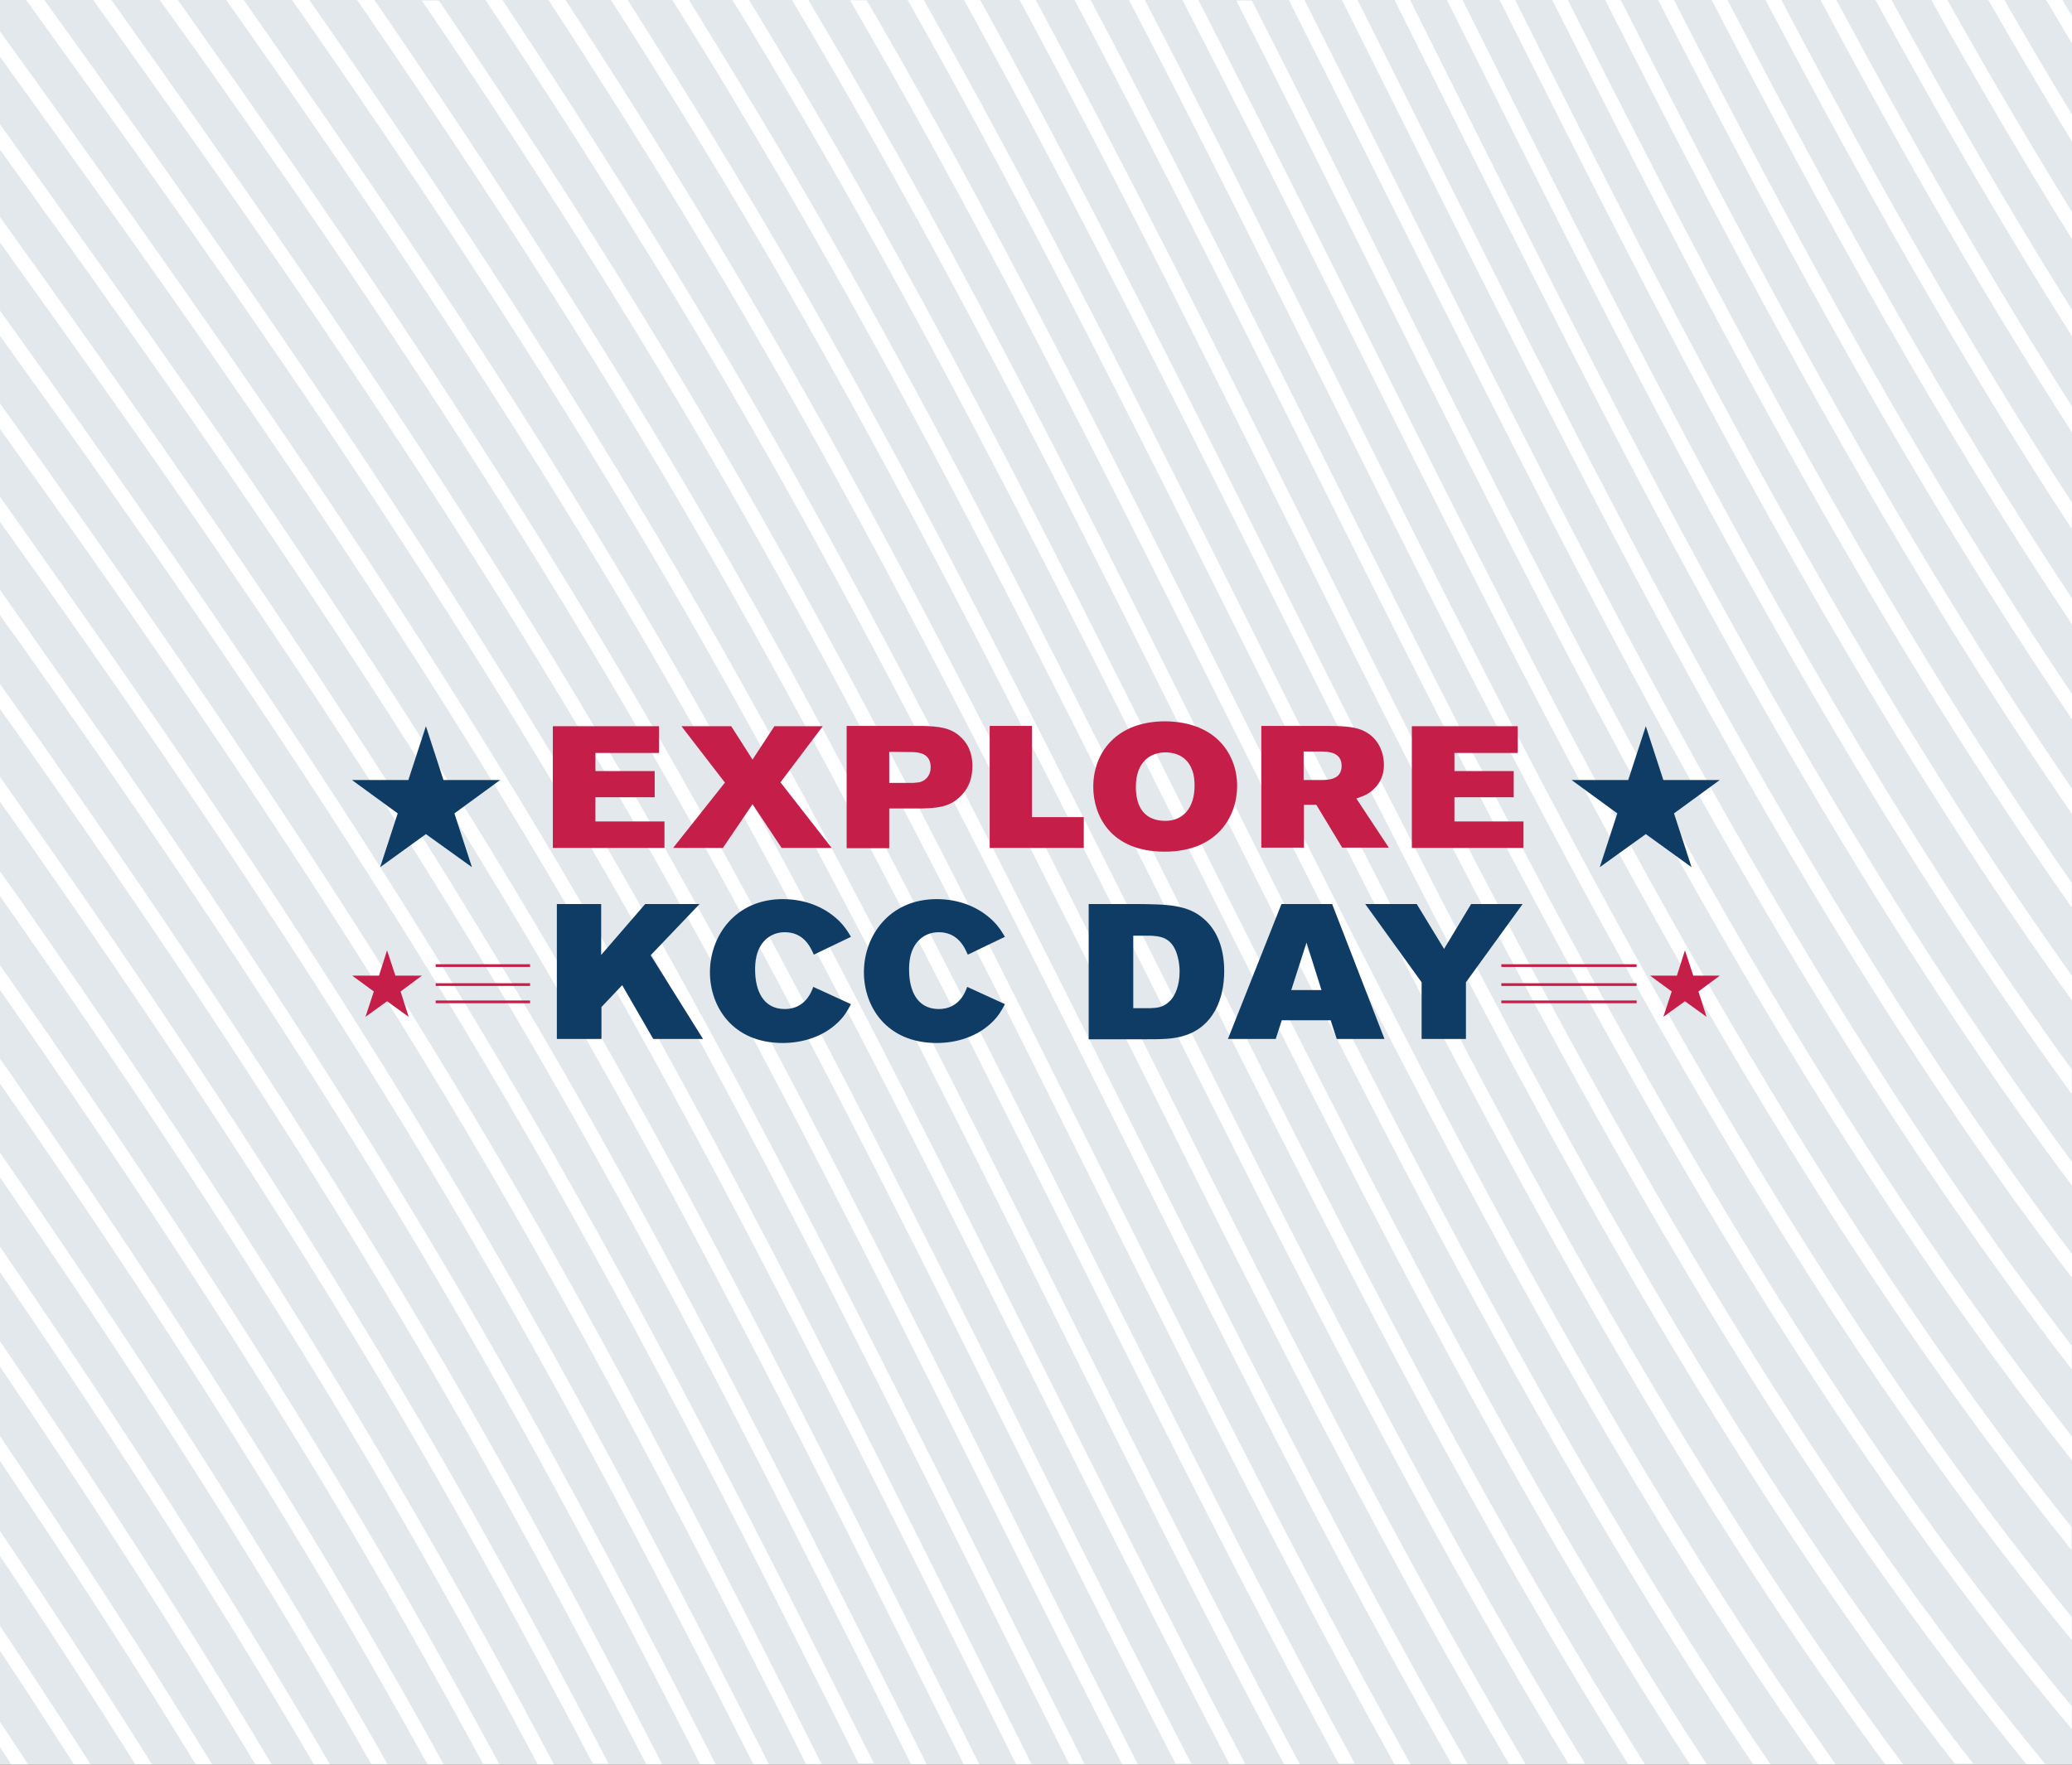 <?xml version="1.0" encoding="utf-8"?>
<!-- Generator: Adobe Illustrator 25.2.3, SVG Export Plug-In . SVG Version: 6.00 Build 0)  -->
<svg version="1.1" id="Layer_1" xmlns="http://www.w3.org/2000/svg" xmlns:xlink="http://www.w3.org/1999/xlink" x="0px" y="0px"
	 viewBox="0 0 720 613.3" style="enable-background:new 0 0 720 613.3;" xml:space="preserve">
<rect x="0" y="0" width="720" height="613.3" fill="#808080" stroke="none"/>
<style type="text/css">
	.st0{fill:#FFFFFF;}
	.st1{opacity:0.12;}
	.st2{fill:#0F3B63;}
	.st3{fill:none;}
	.st4{fill:#C51F49;}
	.st5{fill:#0F3C64;}
	.st6{fill:none;stroke:#C51F49;stroke-width:0.943;}
</style>
<rect class="st0" width="720" height="613.2"/>
<g class="st1">
	<rect class="st2" width="720" height="613.2"/>
	<path class="st0" d="M0,607.2c1.3,2.1,2.7,4.1,4,6.2h5.9c-3.3-5-6.6-10-9.9-15L0,607.2z"/>
	<path class="st0" d="M0,573.8c8.7,13,17.2,26.2,25.7,39.4h5.8C21.1,597,10.6,581,0,565.1V573.8z"/>
	<path class="st0" d="M0,540.8c16,23.8,31.7,48,47,72.4h5.8C35.6,585.8,17.9,558.7,0,532.1L0,540.8z"/>
	<path class="st0" d="M0,507.8c23.3,34.5,46.1,69.6,68,105.4h5.7c-23.8-38.8-48.5-76.8-73.8-114.2v8.8H0z"/>
	<path class="st0" d="M0,475c29.6,43.6,58.4,87.8,85.8,133.4c1,1.7,1.9,3.2,2.9,4.8h5.7c-30-50.3-61.7-99.2-94.4-147L0,475z"/>
	<path class="st0" d="M0,442.1c32,46.8,63.1,94.5,92.7,143.5c5.5,9.2,11,18.3,16.4,27.7h5.6C78.6,551.3,40,491.6,0,433.3V442.1z"/>
	<path class="st0" d="M0,400.6v8.6c34.4,50,67.9,101,99.6,153.5c10,16.7,19.8,33.5,29.4,50.4h5.6c-2.6-4.7-5.3-9.4-8-14.1
		C87.1,530.5,44.3,464.7,0,400.6"/>
	<path class="st0" d="M5.8,376.3c-1.9-2.9-3.9-5.6-5.8-8.3v8.6c36.9,53.1,72.7,107.4,106.4,163.4c14.5,24.1,28.5,48.6,42.2,73.3h5.6
		c-6.8-12.4-13.7-24.7-20.7-36.8C93.7,507.2,50.5,440.9,5.8,376.3"/>
	<path class="st0" d="M12.6,353.5c-4.2-6.1-8.5-12.1-12.7-18.2v8.6c39.3,56.3,77.4,113.7,113.3,173.2c18.9,31.5,37.1,63.6,54.7,96
		h5.6c-10.8-20-21.9-40-33.2-59.7C100.5,484.4,57.4,418,12.6,353.5"/>
	<path class="st0" d="M19.5,330.7c-6.5-9.4-13-18.8-19.6-28v8.6C41.6,370.7,82.1,431.4,120,494.4c23.3,38.8,45.5,78.6,66.9,118.9
		h5.6c-14.7-27.9-29.8-55.3-45.4-82.4C107.4,461.7,64.2,395.3,19.5,330.7"/>
	<path class="st0" d="M26.4,307.8C17.6,295.1,8.8,282.5,0,270v8.6C44.1,341.1,87,405,127,471.3c27.7,46,53.8,93.6,79,141.7h5.5
		c-18.6-35.6-37.6-70.7-57.4-105.2C114.2,438.8,71.1,372.5,26.4,307.8"/>
	<path class="st0" d="M33.2,285.1c-11-15.9-22.1-31.8-33.3-47.5v8.6c46.5,65.6,91.8,132.6,133.8,202.6
		c32.1,53.3,62,108.6,90.9,164.4h5.5c-22.3-43.3-45.1-86.2-69.2-128.1C121.1,416.1,77.9,349.8,33.2,285.1"/>
	<path class="st0" d="M40.1,262.2C26.8,243.2,13.4,224.1,0,205v8.8c2,2.9,4.1,5.8,6.1,8.5c46.8,66,92.3,133.4,134.6,203.6
		c36.5,60.6,70.1,123.6,102.6,187.3h5.4c-26-51-52.6-101.6-80.9-150.8C127.9,393.2,84.8,326.9,40.1,262.2"/>
	<path class="st0" d="M46.9,239.5C31.4,217.1,15.7,194.9,0,172.6v8.8c4.3,6.1,8.7,12.1,13,18.2c46.8,66,92.3,133.4,134.6,203.6
		c40.8,67.8,78,138.5,114.2,210h5.4c-29.7-58.7-59.9-117-92.5-173.7C134.8,370.5,91.7,304.2,46.9,239.5"/>
	<path class="st0" d="M53.8,216.7C36,190.9,18.1,165.5,0,140.2v8.9c6.6,9.2,13.2,18.5,19.8,27.7c46.8,66,92.3,133.4,134.6,203.6
		c41.6,69,79.4,141.1,116.2,213.9c3.2,6.2,6.3,12.6,9.5,18.8h5.4c-33.4-66.5-67.2-132.6-103.9-196.4
		C141.7,347.6,98.5,281.3,53.8,216.7"/>
	<path class="st0" d="M188.3,394c-39.8-69.2-83-135.5-127.7-200.2c-20-28.9-40.3-57.5-60.7-86v8.8c8.9,12.4,17.8,24.8,26.7,37.2
		c46.8,66,92.3,133.4,134.6,203.6c41.6,69,79.4,141.1,116.2,213.9c7,13.8,14,27.7,20.9,41.6h5.4c-0.9-1.7-1.7-3.5-2.6-5.1
		C264.9,535.7,228.3,463.5,188.3,394"/>
	<path class="st0" d="M195.2,371.3c-39.8-69.2-83-135.5-127.7-200.2C45.3,139,22.7,107,0,75.4v8.9c11.2,15.6,22.4,31.2,33.5,46.9
		c46.8,66,92.3,133.4,134.6,203.6c41.6,69,79.4,141.1,116.2,213.9c10.8,21.3,21.6,42.8,32.3,64.5h5.4c-4.7-9.4-9.3-18.6-14-27.9
		C271.7,513,235.2,440.8,195.2,371.3"/>
	<path class="st0" d="M202,348.4c-39.8-69.2-82.9-135.5-127.6-200.2C49.9,113,25,78,0,43.2v8.8c13.5,18.8,27,37.5,40.4,56.5
		c46.8,66,92.3,133.4,134.6,203.6c41.6,69,79.4,141.1,116.2,213.9c14.6,28.9,29.1,58.1,43.7,87.2h5.4c-8.5-17-16.9-33.8-25.4-50.7
		C278.6,490.1,242,417.9,202,348.4"/>
	<path class="st0" d="M208.9,325.7C169.1,256.5,126,190.2,81.2,125.5C54.5,86.9,27.4,48.8,0,10.9v8.8c15.8,22,31.6,43.9,47.2,65.9
		c46.8,66,92.3,133.4,134.6,203.6c41.6,69,79.4,141.1,116.2,213.9c18.5,36.5,36.7,73.3,55.1,110.1h5.4
		c-12.3-24.5-24.6-49.1-36.8-73.6C285.5,467.3,248.9,395.2,208.9,325.7"/>
	<path class="st0" d="M215.7,302.8c-39.8-69.2-83-135.5-127.7-200.2C64.2,68.1,39.9,33.9,15.4,0H9.1c15.1,20.9,30.1,41.8,45,62.8
		c46.8,66,92.3,133.4,134.6,203.6c41.6,69,79.4,141.1,116.2,213.9c22.3,44.2,44.3,88.6,66.6,132.8h5.4
		c-16.2-32.1-32.3-64.2-48.3-96.3C292.3,444.5,255.7,372.3,215.7,302.8"/>
	<path class="st0" d="M222.6,280c-39.8-69.2-83-135.5-127.7-200.2C76.4,53.1,57.6,26.5,38.7,0h-6.3c9.5,13.3,19,26.6,28.5,40
		c46.8,66,92.3,133.4,134.6,203.6c41.6,69,79.4,141.1,116.2,213.9c26.1,51.8,51.8,104,78.2,155.7h5.5c-20.2-39.5-40-79.3-59.9-119.2
		C299.2,421.7,262.6,349.5,222.6,280"/>
	<path class="st0" d="M229.5,257.2c-39.8-69.2-83-135.5-127.7-200.2C88.6,38,75.2,18.9,61.8,0h-6.3c4.1,5.8,8.2,11.5,12.3,17.1
		c46.8,66,92.3,133.4,134.6,203.6c41.6,69,79.4,141.1,116.2,213.9c30,59.4,59.4,119.3,89.9,178.4h5.5c-24.3-46.9-48-94.6-71.7-141.9
		C306,399,269.4,326.7,229.5,257.2"/>
	<path class="st0" d="M236.3,234.4c-39.8-69.2-82.9-135.5-127.7-200C100.7,22.9,92.7,11.5,84.7,0h-6.1
		c45.4,64.2,89.5,129.8,130.6,198c41.6,69,79.4,141.1,116.2,213.9c33.8,67.1,67,134.8,101.8,201.2h5.5
		c-28.6-54.4-56-109.8-83.6-164.7C312.9,376.1,276.3,303.9,236.3,234.4"/>
	<path class="st0" d="M243.2,211.7c-39.8-69.2-83-135.5-127.7-200.2c-2.7-3.8-5.3-7.7-8-11.5h-6c39.7,56.9,78.3,114.9,114.6,175.2
		c41.6,69,79.4,141.1,116.2,213.9c37.7,74.6,74.5,150.4,113.9,224.1h5.5c-33-61.6-64.2-124.8-95.6-187.4
		C319.7,353.4,283.2,281.2,243.2,211.7"/>
	<path class="st0" d="M250,188.8C212.5,123.7,172,61,130.1,0h-6c34.2,49.7,67.4,100.2,98.8,152.3c41.6,69,79.4,141.1,116.2,213.9
		c41.6,82.4,82.2,166.1,126.1,246.8h5.6c-37.6-68.9-72.7-139.9-108-210.3C326.6,330.5,290,258.3,250,188.8"/>
	<path class="st0" d="M256.9,166.1C224.1,109,188.9,53.9,152.5,0.2h-5.9c28.7,42.2,56.6,85.4,83.2,129.6
		c41.6,69,79.4,141.1,116.2,213.9c45.5,90.2,89.8,181.8,138.7,269.7h5.6c-42.4-75.9-81.4-154.9-120.6-233.2
		C333.5,307.7,296.9,235.4,256.9,166.1"/>
	<path class="st0" d="M263.7,143.2C235.5,94.2,205.5,46.6,174.6,0h-5.9c23.3,35,46,70.6,67.9,106.7c41.6,69,79.4,141.1,116.2,213.9
		c49.5,98.3,97.5,197.9,151.6,292.5h5.6c-47.5-82.8-90.3-169.7-133.5-255.9C340.3,285,303.7,212.7,263.7,143.2"/>
	<path class="st0" d="M270.6,120.4C247,79.3,222.1,39.2,196.5,0h-5.9c18,27.6,35.7,55.6,52.8,84c41.6,69,79.4,141.1,116.2,213.9
		c53.5,106,105.2,213.9,164.8,315.2h5.7c-52.9-89.6-99.6-184.6-146.7-278.7C347.2,262.1,310.6,189.9,270.6,120.4"/>
	<path class="st0" d="M277.5,97.7c-19.1-33.2-39-65.7-59.4-97.7h-5.8c12.9,20.1,25.7,40.6,38.1,61.2c41.6,69,79.4,141.1,116.2,213.9
		c57.5,114,113,230.3,178.4,337.9h5.8c-58.7-96-109.4-199.3-160.5-301.3C354,239.4,317.4,167.2,277.5,97.7"/>
	<path class="st0" d="M284.3,74.8C269.7,49.5,254.7,24.7,239.4,0h-5.8c8,12.7,15.9,25.4,23.6,38.5c41.6,69,79.4,141.1,116.2,213.9
		c61.6,122,120.9,246.8,192.4,360.8h5.8C507,510.7,452.3,399.1,397.1,288.9C360.9,216.5,324.3,144.3,284.3,74.8"/>
	<path class="st0" d="M291.2,52.1C281.1,34.5,270.8,17.3,260.3,0h-5.8c3.2,5.1,6.4,10.4,9.5,15.6c41.6,69,79.4,141.1,116.2,213.9
		C445.9,359.8,509,493,587.2,613.2h5.9c-71.1-108.7-129.9-228.6-189.2-347C367.7,193.8,331.2,121.6,291.2,52.1"/>
	<path class="st0" d="M298,29.2c-5.6-9.8-11.4-19.5-17.1-29.2h-5.7c39.9,66.9,76.4,136.4,111.9,206.8
		C457,345.4,524,487.2,609.2,613.2h6c-78.1-114.6-140.9-243-204.4-369.9C374.6,170.9,338,98.7,298,29.2"/>
	<path class="st0" d="M304.9,6.5c-1.2-2.1-2.5-4.2-3.8-6.4h-5.7c34.7,59.8,67,121.6,98.5,184C464.7,324.3,532.4,468,619.1,595
		c4.2,6.1,8.4,12.1,12.7,18.2h6.1C552.4,493,485.4,355.8,417.7,220.6C381.5,148.1,344.9,75.9,304.9,6.5"/>
	<path class="st0" d="M424.5,197.7C391.1,131,357.4,64.5,321,0h-5.6c29.8,52.7,57.9,106.7,85.4,161.3
		C471.6,301.5,539.3,445.1,626,572.2c9.5,13.9,19.2,27.6,29.1,41h6.2c-3-4.1-6-8-8.9-12.1C563.2,478.3,494.3,337,424.5,197.7"/>
	<path class="st0" d="M431.4,174.9C401.9,116,372.2,57.2,340.6,0H335c25.1,45.4,49.1,91.8,72.7,138.4
		c70.8,140.2,138.5,283.9,225.2,410.9c14.9,21.8,30.3,43.2,46.4,63.7h6.4c-9-11.5-17.8-23.2-26.4-35
		C570.1,455.6,501.1,314.2,431.4,174.9"/>
	<path class="st0" d="M438.3,152.2C412.7,101,386.9,50.1,359.9,0h-5.6c20.6,38.2,40.6,76.8,60.2,115.7
		C485.3,255.9,553,399.6,639.7,526.6c20.4,29.8,41.9,58.9,64.5,86.6h6.6c-15.4-18.6-30.3-38-44.7-57.7
		C576.9,432.7,508,291.5,438.3,152.2"/>
	<path class="st0" d="M445.1,129.3C423.4,86,401.6,42.7,379,0h-5.6c16.3,30.7,32.2,61.6,48,92.8C492.2,233,559.9,376.7,646.6,503.7
		c23,33.8,47.4,66.5,73.3,97.2v-7.9c-16.2-19.5-31.9-39.7-47-60.4C583.8,409.9,514.8,268.6,445.1,129.3"/>
	<path class="st0" d="M452,106.6C434.2,71,416.2,35.3,397.8,0h-5.5c12.1,23.2,24.1,46.6,35.9,70.1C499,210.3,566.7,354,653.4,481
		c21,30.7,43.1,60.6,66.5,89v-8c-13.8-17-27.2-34.4-40.1-52.1C590.6,387.2,521.7,245.9,452,106.6"/>
	<path class="st0" d="M458.8,83.7c-14-28-28.1-55.9-42.4-83.7h-5.5C419,15.7,427,31.5,435,47.2c70.8,140.2,138.5,283.9,225.2,410.9
		c18.9,27.7,38.8,54.7,59.6,80.6v-8c-11.4-14.2-22.5-28.8-33.2-43.6C597.5,364.3,528.5,223,458.8,83.7"/>
	<path class="st0" d="M465.7,61C455.5,40.7,445.3,20.3,435,0.2h-5.4c4.1,8.2,8.3,16.2,12.4,24.4c70.8,140.2,138.5,283.9,225.2,410.9
		c16.8,24.7,34.4,48.8,52.8,72.1v-8.3c-9-11.5-17.8-23.2-26.4-35C604.4,341.6,535.4,200.2,465.7,61"/>
	<path class="st0" d="M472.5,38.2c-6.4-12.7-12.8-25.4-19.2-38.2h-5.4c0.3,0.6,0.6,1.1,0.8,1.7C519.6,141.9,587.3,285.6,674,412.6
		c14.7,21.5,30,42.7,45.9,63.3v-8.2c-6.6-8.6-13.1-17.3-19.5-26C611.2,318.7,542.3,177.5,472.5,38.2"/>
	<path class="st0" d="M479.4,15.3c-2.6-5.1-5.1-10.3-7.7-15.3h-5.4c67,133.4,132.2,269.1,214.6,389.9c12.6,18.5,25.6,36.6,39.1,54.2
		v-8.3c-4.3-5.6-8.5-11.4-12.7-17.1C618.1,296,549.1,154.6,479.4,15.3"/>
	<path class="st0" d="M490,0h-5.4c63,126,125.5,253.2,203.2,367c10.4,15.3,21.2,30.4,32.2,45.1v-8.3c-1.9-2.6-3.9-5.3-5.8-7.9
		C626.5,275.3,558.4,136.9,490,0"/>
	<path class="st0" d="M502.8,0c59.3,118.6,118.8,237.3,191.8,344.3c8.3,12.1,16.7,24.1,25.3,35.9v-8.5
		C637.6,258.2,572.6,128.9,508.2,0L502.8,0L502.8,0z"/>
	<path class="st0" d="M521.1,0c55.5,110.8,112,221.4,180.4,321.4c6.1,8.9,12.2,17.7,18.5,26.3v-8.5C645.7,234.8,585.4,117.6,526.5,0
		H521.1z"/>
	<path class="st0" d="M539.4,0c51.9,103.3,105.3,205.5,168.9,298.6c3.8,5.6,7.7,11.2,11.6,16.8v-8.6
		C653.6,211.5,598.3,106.3,544.8,0H539.4z"/>
	<path class="st0" d="M563.2,0h-5.4c48.3,95.4,98.5,189.4,157.4,275.9c1.6,2.3,3.2,4.7,4.8,7v-8.8C661.3,188.4,611.3,94.8,563.2,0"
		/>
	<path class="st0" d="M720,241.2C668.9,165.2,624.3,83.3,581.7,0h-5.5c44.2,86.5,90.4,171.2,143.8,250V241.2z"/>
	<path class="st0" d="M720,208C676.4,142,637.4,71.6,600.3,0h-5.5c38.7,74.8,79.3,148.2,125.2,217L720,208L720,208z"/>
	<path class="st0" d="M720,174.7C683.7,118.9,650.6,60,619,0h-5.5c33.2,63.1,68,125.1,106.4,183.8L720,174.7L720,174.7z"/>
	<path class="st0" d="M720,141.3c-29-45.6-56-93-81.9-141.3h-5.5c27.5,51.5,56.3,102.1,87.5,150.4L720,141.3L720,141.3z"/>
	<path class="st0" d="M720,107.7c-21.9-35-42.7-71-62.7-107.7h-5.6C673.4,39.8,696,78.9,720,116.9V107.7z"/>
	<path class="st0" d="M720,73.7C705.1,49.5,690.7,25,676.7,0h-5.6c15.7,28.2,32,56,48.9,83.1L720,73.7L720,73.7z"/>
	<path class="st0" d="M720,39.8c-8-13.2-15.8-26.3-23.5-39.8h-5.6c9.5,16.5,19.2,33,29.1,49.2V39.8z"/>
	<path class="st0" d="M720,5.6c-1.1-1.8-2.2-3.6-3.3-5.6H711c3,5,6,10.1,9,15.1V5.6z"/>
	<rect x="92.2" y="41.6" class="st3" width="535.8" height="233.6"/>
</g>
<g>
	<g>
		<path class="st4" d="M192.2,252.4H229v9.3h-22.1v6.3h20.6v9.1h-20.6v8.4h24v9.2h-38.8v-42.3H192.2z"/>
		<path class="st4" d="M269.1,252.4h16.8l-14.7,19.5l17.8,22.8h-17.4l-10.1-15.2l-10.3,15.2h-17.3l18-22.7l-15.1-19.6h17.3l7.4,11.6
			L269.1,252.4z"/>
		<path class="st4" d="M294.2,252.3h26.6c5.1,0.2,9.5,0.4,13.2,4c3.4,3.3,3.9,7.2,3.9,9.9c0,3.5-0.8,7.4-4.4,10.8
			c-3.9,3.7-8.2,3.8-13.2,4H309v13.8h-14.8L294.2,252.3L294.2,252.3z M309,261.3v10.8h8.4c0.8-0.1,1.6-0.1,2.4-0.3
			c2.2-0.7,3.6-2.6,3.6-5.1c0-5-4.3-5.2-6.1-5.3L309,261.3L309,261.3z"/>
		<path class="st4" d="M343.9,252.3h14.7V284h18v10.7h-32.7V252.3z"/>
		<path class="st4" d="M429.9,273.1c0,10.7-6.9,22.9-25.2,22.9c-19,0-24.8-12.8-24.8-22.5c0-12.1,8.2-22.8,25-22.8
			C423.4,250.9,429.9,263.1,429.9,273.1z M394.7,273.5c0,7.4,3.3,11.8,10.3,11.8c5.9,0,10.1-4.3,10.1-12.2c0-2-0.2-3.9-0.9-5.6
			c-2.2-5.9-7.9-6-9.2-6C399.7,261.5,394.7,264.8,394.7,273.5z"/>
		<path class="st4" d="M438.3,252.3h23.1c4.4,0,8.6,0.2,11.5,1.3c6.2,2.4,8,8.1,8,12.2c0,1.6-0.2,5.4-3.6,8.5
			c-1.8,1.8-3.8,2.5-6,3.2l11.3,17.1h-16.2l-9-14.9h-4.3v14.9h-14.8L438.3,252.3L438.3,252.3z M453,261.2v9.9h6.1
			c2.4,0,7.1-0.1,7.1-4.9c0-4.8-4.6-5-7.2-5H453z"/>
		<path class="st4" d="M490.6,252.4h36.8v9.3h-22v6.3H526v9.1h-20.6v8.4h24v9.2h-38.8V252.4z"/>
	</g>
	<g>
		<path class="st5" d="M193.5,314.2h15.4v17.7l15.3-17.7h18.9l-17,17.8l18.2,29.1H227l-10.8-18.7L209,350v11.1h-15.5L193.5,314.2
			L193.5,314.2z"/>
		<path class="st5" d="M295.7,349c-1.2,2.3-2.4,4.4-4.8,6.6c-5,4.7-12,6.9-18.9,6.9c-17.4,0-25.3-12.6-25.3-24.6
			c0-12.6,8.8-25.4,25.3-25.4c7.4,0,14.4,2.5,19.6,7.6c2.1,2.1,3,3.7,4.1,5.5l-12.9,6.2c-1.2-2.8-3.6-7.8-10.1-7.8
			c-3.4,0-5.5,1.5-6.6,2.5c-3.7,3.4-3.7,8.7-3.7,10.6c0,7,2.7,13.6,10.3,13.6c7.2,0,9.3-6.1,9.9-7.7L295.7,349z"/>
		<path class="st5" d="M349.2,349c-1.2,2.3-2.4,4.4-4.8,6.6c-5,4.7-12,6.9-18.9,6.9c-17.4,0-25.3-12.6-25.3-24.6
			c0-12.6,8.8-25.4,25.3-25.4c7.4,0,14.4,2.5,19.6,7.6c2.1,2.1,3,3.7,4.1,5.5l-12.9,6.2c-1.2-2.8-3.6-7.8-10.1-7.8
			c-3.4,0-5.5,1.5-6.6,2.5c-3.7,3.4-3.7,8.7-3.7,10.6c0,7,2.7,13.6,10.3,13.6c7.2,0,9.3-6.1,9.9-7.7L349.2,349z"/>
		<path class="st5" d="M378.3,314.2h16.6c10.9,0.1,18,0.2,23.7,5.4c5,4.5,6.8,11.2,6.8,17.9c0,9.9-3.9,19.3-13.7,22.4
			c-3.9,1.3-8.3,1.3-13.1,1.3h-20.3V314.2z M393.8,325.2v25.2h5.9c2.2-0.1,4.4-0.2,6.5-2.2c2.4-2.1,3.7-6.1,3.7-10.5
			c0-2.7-0.5-5-1.2-6.9c-2.1-5.3-5.9-5.4-9-5.6H393.8z"/>
		<path class="st5" d="M445.3,314.2h17.6l18.2,46.9h-16.6l-2.1-6.5h-17l-2.1,6.5h-16.6L445.3,314.2z M454,327.6l-5.3,16.5h10.5
			L454,327.6z"/>
		<path class="st5" d="M492.3,314.2l9.5,15.6l9.4-15.6h17.9l-19.7,27.2v19.7H494v-19.7l-19.6-27.2H492.3z"/>
	</g>
	<g>
		<g>
			<g>
				<line class="st6" x1="521.7" y1="335.6" x2="568.7" y2="335.6"/>
				<line class="st6" x1="521.7" y1="342.2" x2="568.7" y2="342.2"/>
				<line class="st6" x1="521.7" y1="348.2" x2="568.7" y2="348.2"/>
			</g>
			<polygon class="st4" points="580.9,344.6 578,353.4 585.5,348 593,353.4 590.2,344.6 597.6,339.1 588.4,339.1 585.5,330.3 
				582.7,339.1 573.4,339.1 			"/>
		</g>
		<g>
			<g>
				<line class="st6" x1="184.2" y1="335.6" x2="151.4" y2="335.6"/>
				<line class="st6" x1="184.2" y1="342.2" x2="151.4" y2="342.2"/>
				<line class="st6" x1="184.2" y1="348.2" x2="151.4" y2="348.2"/>
			</g>
			<polygon class="st4" points="139.2,344.6 142,353.4 134.5,348 127,353.4 129.9,344.6 122.4,339.1 131.7,339.1 134.5,330.3 
				137.4,339.1 146.6,339.1 			"/>
		</g>
		<polygon class="st5" points="581.7,282.7 587.8,301.4 571.9,289.9 555.9,301.4 562,282.7 546.1,271.1 565.8,271.1 571.9,252.4 
			578,271.1 597.6,271.1 		"/>
		<polygon class="st5" points="157.9,282.7 164,301.4 148,289.9 132.1,301.4 138.2,282.7 122.3,271.1 141.9,271.1 148,252.4 
			154.1,271.1 173.8,271.1 		"/>
	</g>
</g>
</svg>
